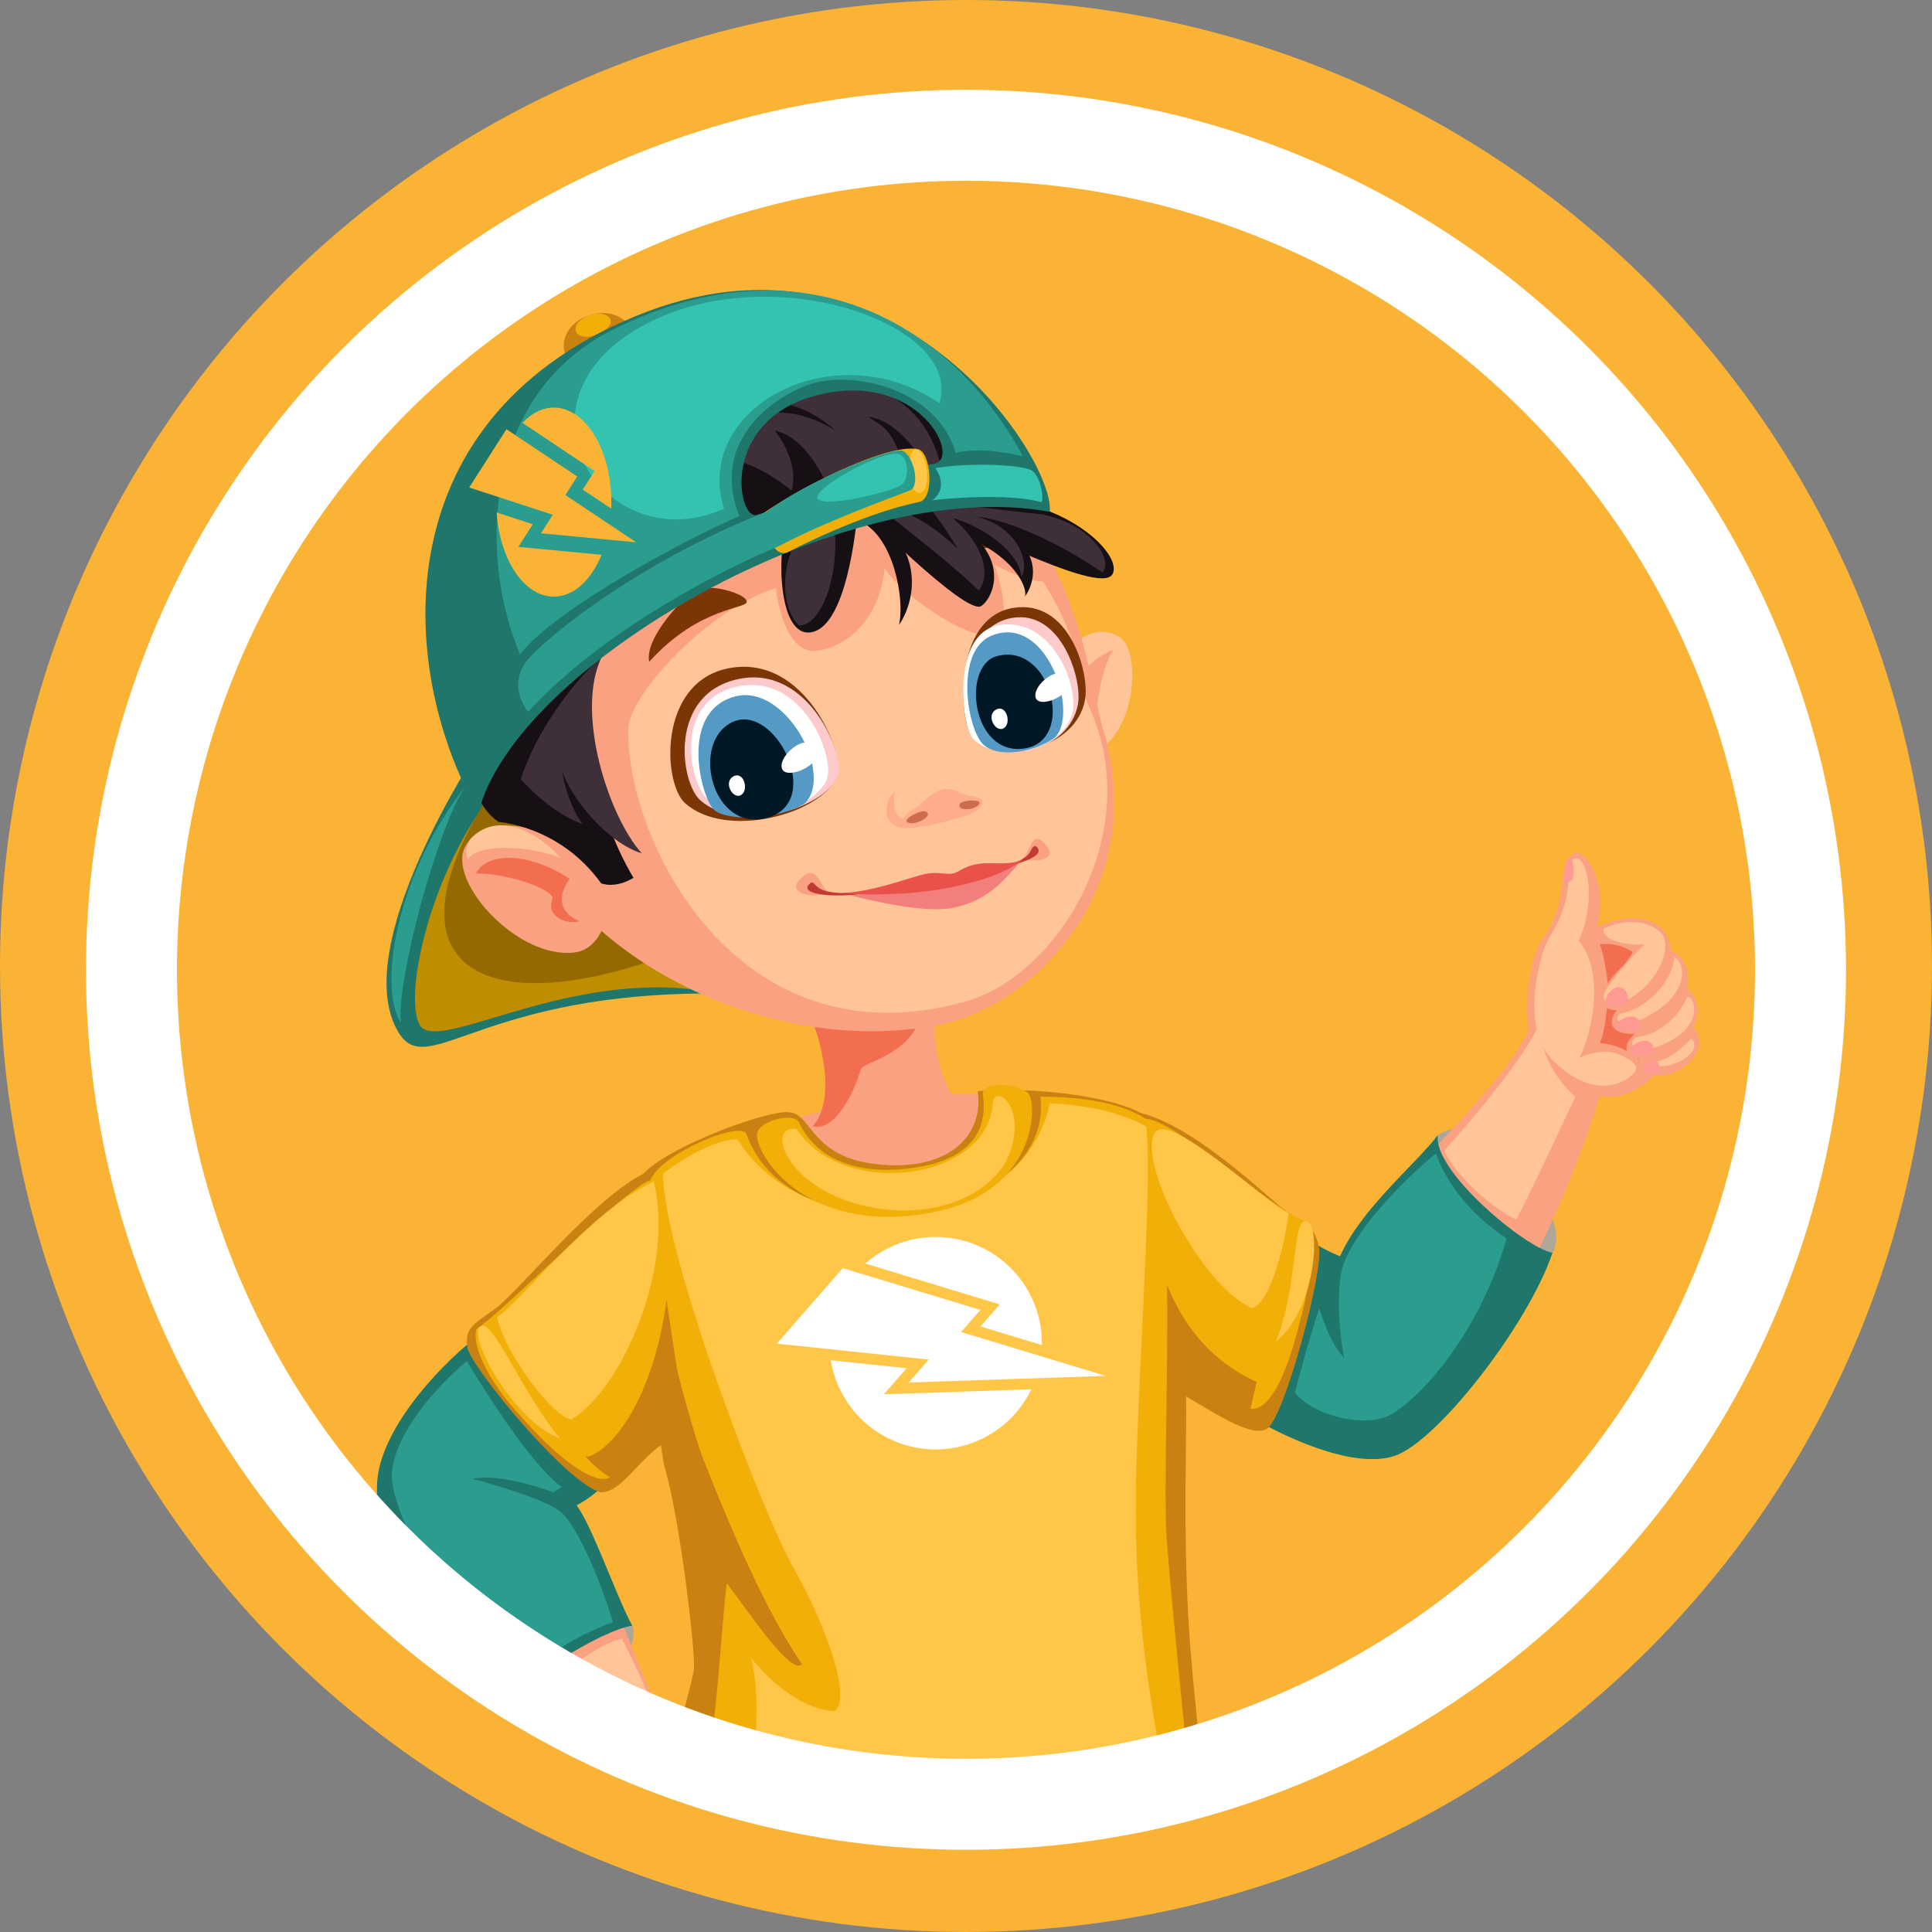 <svg xmlns="http://www.w3.org/2000/svg" viewBox="0 0 1549.93 1549.93"><rect x="0" y="0" width="1549.93" height="1549.93" fill="#808080" stroke="none"/><defs><style>.cls-1,.cls-28{fill:#fab335;}.cls-2{fill:#faa181;}.cls-3{fill:#f26e4e;}.cls-4{fill:#0c0c11;}.cls-5{fill:#afa798;}.cls-6{fill:#1f766b;}.cls-7{fill:#2a9d8f;}.cls-8{fill:#c98211;}.cls-9{fill:#f2af08;}.cls-10{fill:#ffc648;}.cls-11{fill:#ffc599;}.cls-12{fill:#ff9a92;}.cls-13{fill:#bf8d00;}.cls-14{fill:#936900;}.cls-15{fill:#7c3505;}.cls-16{fill:#fccaca;}.cls-17,.cls-29{fill:#fff;}.cls-18{fill:#559ac4;}.cls-19{fill:#001826;}.cls-20{fill:#160f13;}.cls-21{fill:#3f2f39;}.cls-22{fill:#c13a36;}.cls-23{fill:#f27f7c;}.cls-24{fill:#e8524a;}.cls-25{fill:#ffad8d;}.cls-26{fill:#ce6c4e;}.cls-27{fill:#34c3b1;}.cls-28,.cls-29{fill-rule:evenodd;}.cls-29,.cls-31{stroke:#fff;}.cls-29,.cls-30,.cls-31{stroke-miterlimit:10;}.cls-29{stroke-width:5px;}.cls-30,.cls-31{fill:none;}.cls-30{stroke:#fab335;stroke-width:79px;}.cls-31{stroke-width:73px;}</style></defs><title>Recurso 2confirmado</title><g id="Capa_2" data-name="Capa 2"><g id="Layer_1" data-name="Layer 1"><circle class="cls-1" cx="774.96" cy="778" r="650.04"/><path class="cls-2" d="M883.58,1322.85l-195.77-22.72C623.31,1339,580.7,1424.83,565,1502.67c15,1.81,30,4.21,44.77,7.19a245.33,245.33,0,0,1,27.17,7,60.94,60.94,0,0,1,14.68-2.47,62.2,62.2,0,0,1,32.7,1.46c.62.1,1.24.18,1.86.27a484.86,484.86,0,0,0,56.09,3.77c21.87.06,41.26,9,57.18,23.32,14.44-.7,28.85-1.72,43.18-3.32,28.9-4.48,57.47-10.82,86-17q9.85-2.14,19.72-4.18C949,1449.46,924.74,1358.32,883.58,1322.85Z"/><path class="cls-2" d="M527.46,970.79c-42,100,143.16,442,277.08,401.8C914,1339.73,991.64,960,885.63,899.46,799.47,850.29,562.37,887.69,527.46,970.79Z"/><path class="cls-2" d="M633.05,796.88c25.42,19.36,38.39,73.59,24.07,96.72-35.8,22-41.83,83.88,53.87,79.89s100-66.36,66.46-82.06c-28.6-13.37-34.12-86.53-21.79-99.69"/><path class="cls-3" d="M739.74,812.16c-8.1,34.45-47.56,39.53-49.32,45.87-5.83,21-21.95,50.37-38.42,45.4,19.43-20.72,6.48-71.28-3-90.41"/><path class="cls-4" d="M948.05,1500.92l-364.23-62.78A402.9,402.9,0,0,0,565,1502.67c15,1.81,30,4.21,44.78,7.19a245.33,245.33,0,0,1,27.17,7,60.94,60.94,0,0,1,14.68-2.47,62.2,62.2,0,0,1,32.7,1.46c.62.1,1.24.18,1.86.27a484.86,484.86,0,0,0,56.09,3.77c21.87.06,41.26,9,57.18,23.32,14.44-.7,28.85-1.72,43.18-3.32,28.9-4.48,57.47-10.82,86-17q9.85-2.14,19.71-4.17Q948.48,1510,948.05,1500.92Z"/><path class="cls-4" d="M547,1500.77l-6.14-4.23c-.59,1.18-1.16,2.38-1.74,3.58C541.78,1500.32,544.41,1500.53,547,1500.77Z"/><path class="cls-5" d="M1153.53,910.62c-25.91,18.78,73.68,122.53,91.92,94.42C1264.46,975.72,1190.12,884.11,1153.53,910.62Z"/><path class="cls-2" d="M877,905.65c27.85-34.6,194.46,120.14,258.5,151,42.89,20.69,21.65,96.77-27.8,105.67s-196.07-85.86-203.9-94.29"/><path class="cls-2" d="M1071.2,1054.44C1062.74,986.18,1192.53,896,1226,827.19c19.64-44.5,123.26-22.12,58.79,47.45C1253.28,981,1168,1156.75,1098.91,1162.37"/><path class="cls-2" d="M1248.15,763.31c20.14-16,53-31.6,70.76-25.42,19.6,6.81,33.88,73.64,24.85,105.45-21.73,30-44.23,44.42-71.11,32.31"/><path class="cls-3" d="M1283.42,757.56c8.82,22.83,6.82,65,0,79.08,22.8,2.45,29,13.19,39.24,18.62,19.27-1.45,16.59-45.44,3.82-71.44S1293,756.32,1283.42,757.56Z"/><path class="cls-2" d="M1228.36,839.31c-7-26.43-2-71.33,9.42-86.56,21.12-28.27,11.82-60.19,24.77-68.14,9.56-5.87,31.94,29.44,15.26,69.22,18.18,23.46,12.33,64.29,5.8,74.71"/><path class="cls-2" d="M1344.86,815.83c32.68,11.79,16.37,40.22-6.82,46.31-18.35,4.81-42.42-11.33-4.42-22.39"/><path class="cls-2" d="M1332.34,785.92c44.16,4.53,32.74,44.83,5.87,59.54-21.26,11.64-56.11-.93-12.41-26.4"/><path class="cls-2" d="M1319.45,757.56c49.39,1.67,39.76,47.29,11,65.67-22.73,14.54-62.38,3.23-15.78-28.36"/><path class="cls-2" d="M1302.09,737.13c49.23-4.38,45.26,42.08,19,63.83-20.77,17.22-58.57,12.15-19.14-26.22,5.46-5.32,9.86-14.48,9.86-14.48"/><path class="cls-6" d="M1044.46,990.63c13.8,10.71,30.6,17.19,30.6,17.19,16.69-38,60.86-74,78.47-97.2-4.27,28.6,70.36,90.7,91.92,94.42-19.24,57.49-92.49,151.77-126.8,163s-92.73-17.47-116.84-32.3"/><path class="cls-7" d="M1152,925.29c-24.58,19.94-72.18,67.44-76.51,98.3s2.78,65.83,2.78,65.83c-13-13.91-19.83-40.07-19.83-40.07-9.84,29.41-19.6,67.89-19.6,67.89,13.93,17.62,50.63,26.91,71.5,20s74.68-60.67,98.32-143.66C1175.78,971.74,1158.54,944.64,1152,925.29Z"/><path class="cls-8" d="M906.32,891.53c41,3.16,103.31,61.94,119.6,75.49s29.2,14.39,32.34,34.32-27.47,134-41.21,144.41c-16.95,12.87-74.58-37.54-91.28-36.15"/><path class="cls-9" d="M918.88,897.66c21.64-1,100.78,72.14,127.9,81.87,16,36.17-13.57,117.61-25.56,134.61-25.9-10.12-81-32.92-98.63-131.83C909.34,908,918.88,897.66,918.88,897.66Z"/><path class="cls-9" d="M1009.65,1100.19c-1.76,10.74-6.48,30-6.48,30,11.47,1.37,25.43-14.66,38.46-65.17"/><path class="cls-10" d="M926.94,908.07c11.92-15.89,89.31,57.12,106.79,65.14-3.74,31.46-16.85,74.87-29.73,76.13C962.09,1030.14,911,929.36,926.94,908.07Z"/><path class="cls-10" d="M1048.86,980.06c11.28,5.44,5.71,72.38-25.34,96.23C1042.09,1030.78,1036.28,974,1048.86,980.06Z"/><path class="cls-11" d="M1234.86,821.54c-15.65,35-76.32,101.71-76.32,101.71,10.85,22.14,40.34,47.06,57.89,55.17,14.61-27.95,47.29-98.48,47.29-98.48C1233.47,852,1234.86,821.54,1234.86,821.54Z"/><path class="cls-11" d="M1263.38,688.63c-6,1.36-3.13,19.82-8.35,37.55s-13.22,25.07-17,37.05-18.07,62.89,9,88.75c36.78,35.08,63.66,12.08,65.42,6s-13.81-13.68-22.21-14.16c-12.06-.68-23,4.78-23,4.78,12-25.14,19.17-70.59-.84-93.89C1280.65,724.67,1274.16,686.19,1263.38,688.63Z"/><path class="cls-11" d="M1286.44,745.07c18.09-8.57,35.93-6.49,45.67,3s.69,33.54-17.1,47.75-28.21,10.21-28.57,3.48,27.68-37.36,33-41.76C1313,758.71,1284.82,756.67,1286.44,745.07Z"/><path class="cls-11" d="M1343,767.91c.17,13.21-16,39.64-43.47,45.38-6.48,5.71,3.28,15,29.21-2.09S1352.39,771.91,1343,767.91Z"/><path class="cls-11" d="M1353.61,799.73c-9,19.81-25.73,30.94-41.81,32.51-6.79,6.71.43,16.86,27.55,3.13S1359.7,799,1353.61,799.73Z"/><path class="cls-11" d="M1356.92,833.28c-5.39,4.87-17.91,19.3-34.26,19C1336.46,862.5,1368.22,844.2,1356.92,833.28Z"/><path class="cls-12" d="M1299.76,792c-5.32-1.16-13.77,7.81-11.28,12.83s17.54,1.38,17.71-2.92S1303.8,792.92,1299.76,792Z"/><path class="cls-12" d="M1311.23,815.83c-5.06-2-16.53,3.88-13.94,8.86,1.9,3.64,17.07,4.28,18,.07S1315.07,817.37,1311.23,815.83Z"/><path class="cls-12" d="M1322.19,835.3c-5.07-2-16.54,3.88-13.94,8.86,1.9,3.64,17.07,4.28,17.94.07S1326,836.84,1322.19,835.3Z"/><path class="cls-12" d="M1328.4,850.78c-3.74-1.79-11.68,3.26-10,7.17,1.26,2.85,10,4.38,12.09,1.84C1332,858,1331.24,852.14,1328.4,850.78Z"/><path class="cls-12" d="M1258.81,687.58c3.81,1.36,4,12.75,2.83,16.92s-6.13,3.77-7.7,1.89C1253.06,699.41,1257.1,688.71,1258.81,687.58Z"/><path class="cls-8" d="M953.74,1304.16c-5.22-84.77-.86-159.58-2.61-193.47-44.81-113.31-16.44-206.14-36.2-217.79-20.95-12.36-82.6-21.43-130.59-17.51,5.12,36-23.68,64.86-81,58.58-52.93-5.79-52.14-40.36-69.87-41.59-16.44-2.9-105.92,30.33-119.89,52.67-14.58,23.34,3.43,127,18.92,229.44,13.19,43.56,25.33,150.41,24.21,164.25-1,12.69-28.51,99.37-34,160.34a585,585,0,0,1,87.09,10.78,245.33,245.33,0,0,1,27.17,7,60.94,60.94,0,0,1,14.68-2.47,62.2,62.2,0,0,1,32.7,1.46c.62.1,1.24.18,1.86.27a484.86,484.86,0,0,0,56.09,3.77c21.87.06,41.26,9,57.18,23.32,14.44-.7,28.85-1.72,43.18-3.32,28.9-4.48,57.47-10.82,86-17q21.52-4.69,43.08-8.79C972.77,1475.08,958.21,1376.78,953.74,1304.16Z"/><path class="cls-9" d="M968.23,1514.67c-1.35-2.55-3.41-4.29-6.29-4.49-2.06,2.43-4.26,4.77-6.57,7Q961.79,1515.91,968.23,1514.67Z"/><path class="cls-9" d="M936,1234.6c-2.62-36.29,1.43-130.6.11-212.88-.77-48.57-20.59-101.88-10.4-118.74-25.78-25.12-91.08-23.06-91.08-23.06C846.49,980.23,635.84,1013.61,598.91,910c-4.33-12.15-73.72,18.09-77.52,38.61-8,44.15,29.84,189.31,43.46,223.6,18.53,46.65,47.45,117.51,78.56,162.72-8.39,10.27-44.11-43.81-60.3-64.68-5.76,41.73-8.61,156.48-32.22,215.6,18.09,6.62,38,15.32,60,24.24a244,244,0,0,1,26.08,6.73,60.94,60.94,0,0,1,14.68-2.47,62.2,62.2,0,0,1,32.7,1.46c.62.1,1.24.18,1.86.27a484.86,484.86,0,0,0,56.09,3.77c21.87.06,41.26,9,57.18,23.32,14.44-.7,28.85-1.72,43.18-3.32,28.9-4.48,57.47-10.82,86-17q7.72-1.68,15.46-3.29c11.45-8.39,16.52-16,17.79-19.61C957.77,1461.49,940.22,1292.33,936,1234.6Z"/><path class="cls-10" d="M911.53,1181.44c3.21-111.21,12.81-232.46,8-277.73-31.11-17.75-77.31-18.56-77.31-18.56C820,991.86,646.49,1003.7,591.68,914c-24.88,0-59.61,27.49-59.61,27.49-.59,63,79.83,273.15,104.45,316.26s47.2,103.8,33.28,114.93c-36.17-1.4-67.49-43-67.49-43,13.18,48.85-7.22,117.42,2.78,147.6,13.94,13.19,35.22,25.43,60.57,35.52a63.53,63.53,0,0,1,18.68,3c.62.1,1.24.18,1.86.27a484.86,484.86,0,0,0,56.09,3.77c20,.06,37.87,7.51,53,19.71,61.76,2,120.13-12.51,147.1-53.91C942.35,1438.4,907,1340.15,911.53,1181.44Z"/><path class="cls-9" d="M641.1,900.64c-4.17-9.11-34.13-1.17-33.84,10,.47,18.91,41.4,80,138.63,62.43,87.39-15.76,85.85-87.77,79.36-95.58s-38.4-11.52-36.71,1,4.63,48.88-53.32,58S650.79,921.78,641.1,900.64Z"/><path class="cls-10" d="M796.49,885c-4.24,62.92-121.3,77.25-157.59,20.51-26.9-2.58-5.85,52.86,64.6,63.82,56.85,8.84,96.68-17.3,106.4-44.06C823.89,886.69,797.54,869.36,796.49,885Z"/><path class="cls-5" d="M401.28,1386.47c16.33,27.51,119-51.38,105.94-82.24S378.22,1347.62,401.28,1386.47Z"/><path class="cls-2" d="M520.28,963.51c-26.84-4.68-37.79,19.78-62.45,45.81-51.19,54-137.42,119-143.39,174.58-4.25,39.66,55.3,80.57,93,53,40.94-30,88.27-78.87,114.12-92.47"/><path class="cls-2" d="M423.68,1166.23c50.21,37.74,106.39,235.21,137.94,278,10.7,27.91-32.53,73.34-62.38,42.33C443,1412.33,306.91,1268.34,314.7,1179.88"/><path class="cls-6" d="M381.81,1072.91c-33.26,26.25-76.2,75-79.16,115.27-5.57,75.57,80.71,174.79,98.63,198.29,3.6-35.55,85.18-80,105.94-82.24-13.31-24.72-31.64-79-44.62-96.58,19.47-10.43,27.82-23.65,27.82-23.65"/><path class="cls-8" d="M519.15,940.25c-40.33,17.6-104.53,97.71-122.62,110.23s-23.64,16-21.56,30.6,79.29,109.18,107.1,116.14c20.87,0,36.17-41,68.85-47.29"/><path class="cls-9" d="M462.74,1159.85c12.14,17.22,26.55,25.23,26.55,25.23-9.61,6.41-36.54-9.19-71-48.37"/><path class="cls-9" d="M520.84,946.83c-27.36,14-119.64,107.5-138.66,119.48-7.21,26.59,50.52,101.42,90.16,102.26,26.52-10.35,55.63-61.07,63.28-133.39S520.84,946.83,520.84,946.83Z"/><path class="cls-10" d="M524.37,947.88c-51.69,23.93-109,99.05-125.58,108.74,6.78,31,46.72,82,59.67,82C498.3,1115.39,541.88,1016.91,524.37,947.88Z"/><path class="cls-10" d="M384.76,1064.52c-9.07,8.63,27.61,76.12,64.46,89.34C417.64,1116.2,394.89,1054.89,384.76,1064.52Z"/><path class="cls-7" d="M374.56,1091.9c-25.73,21.66-55.85,56.19-60.09,87.93-4,30.09,48.6,127.27,100.15,169.69,34.27-34.42,77.19-48,77.19-48-7.78-26.18-27.46-77.35-42.59-89.1s-70.07-26-70.07-26c22.25-5.26,64.67,10.74,64.67,10.74l7-4.17C426.9,1176.59,386.7,1112.34,374.56,1091.9Z"/><path class="cls-2" d="M510.85,1498.62a587.09,587.09,0,0,1,98.94,11.24c7.47,1.51,14.92,3.26,22.24,5.42,3-4.22,4.12-8,2.5-10.9-17.46-31.53-77.77-67.57-80.16-71.79l-55.51,51.85s1,5.71,2.63,14C504.61,1498.47,507.74,1498.53,510.85,1498.62Z"/><path class="cls-2" d="M640,1516a76.29,76.29,0,0,0-6-12.61l-8,10.21c3.71,1,7.4,2,11.05,3.23C638,1516.51,639,1516.23,640,1516Z"/><path class="cls-11" d="M498.86,1314.79C520.78,1356,547,1426.37,550.92,1435s-20.89,31.26-34.59,26.41-80.45-99.71-80.45-99.71C458.88,1329.23,493.45,1314.84,498.86,1314.79Z"/><path class="cls-11" d="M609.79,1509.86a246.12,246.12,0,0,1,26.57,6.75c-3.08-7.6-6.05-13.63-8.58-16.88-11.81-15.24-70.64-61.75-78.54-63.14l-31.44,25.48c-5.6,10.54-5.25,23.42-3,36.69A585.6,585.6,0,0,1,609.79,1509.86Z"/><path class="cls-8" d="M503.54,259.57c-18.92-20.68-60.68-.37-49.37,27S515.69,274.35,503.54,259.57Z"/><path class="cls-9" d="M474.89,252.22c11.39-3.6,24.61,6.3,5.3,15.39S452.81,259.18,474.89,252.22Z"/><path class="cls-6" d="M383.93,601.25S278.3,760,319.72,828.26c23.72,39.11,66.76-33.9,260.06-31.18C726.32,612.69,535,478.63,535,478.63"/><path class="cls-7" d="M374.09,629.79c-55.58,70.1-71.47,162.14-52.31,191.05C316.89,791.53,350.56,663,374.09,629.79Z"/><path class="cls-13" d="M397,634.37c-51.45,63.75-73,162.19-60.68,187.27s112.14-41.1,220.7-27.71-88.65-159.4-96.32-158.77"/><path class="cls-14" d="M394.22,634.65c-88.9,139.24-9.58,180.26,120.85,138.5s-35.48-107.33-35.48-107.33"/><path class="cls-11" d="M839.55,535.07c11-2.25,29.16-40.41,58.35-24.16,17.92,10,15.54,84-28.41,96.87-18.34,5.39-32.09-20-32.23-20.78"/><path class="cls-2" d="M859.34,567.86c-1.28-28.36,23.09-42.36,34-46.67-13.47,19.64-16.24,67.73-13,75.93"/><path class="cls-2" d="M795.43,386.36c71.2,64.22,81.48,173,89,197.1,39.75,126.69-53.1,223.35-131.2,238.74C612,850,436.61,761.29,409.83,629,350.84,337.29,676.59,264.92,795.43,386.36Z"/><path class="cls-2" d="M472.67,681.87c-17.94-7.79-80-38.18-99.46-2.69-14.92,27.19,41.43,90.51,87.63,84.94,23.76-2.87,27.75-36.26,27.56-37.1"/><path class="cls-11" d="M504.1,584.33c-2.61,87.2,85.45,270.17,269.58,219.41,76.68-21.14,146.15-138.25,99.6-237.67-8-17.06-2.58-45.86-36.47-99.44-15.54-.88-38.86-13.49-38.86-13.49,15.34,47.67,3.23,51.66-8.2,55.46s-63.49-27.9-80-52.58c-5.48,49.5-39.24,65.35-56.47,66.17s-27.67-24.07-30.86-50.37C568.62,488.33,504.92,557.14,504.1,584.33Z"/><path class="cls-15" d="M780.38,591.48c-11.25-11.25-16.48-95.65,32.29-103.77,45.42-7.56,61.55,52.57,57.81,73.51C863.27,601.64,802.38,613.5,780.38,591.48Z"/><path class="cls-16" d="M780.92,593c-10.56-10.57-15.2-88.66,30.48-97.18,40-7.45,57.1,49.65,53.36,69.29C857.39,604,801.6,613.73,780.92,593Z"/><path class="cls-17" d="M780.92,593c-10-10-18.13-85.17,20.59-91.47,43.37-7.05,64.89,50.66,58.49,71.75C851.16,602.46,800.47,612.6,780.92,593Z"/><path class="cls-18" d="M795.85,509.77c44.28-17.45,69.94,62.42,50.56,81.85-14.3,10.87-44.3,17.45-57.24,6C775.85,585.89,765.29,521.82,795.85,509.77Z"/><path class="cls-15" d="M777.08,417.67c-9.1,1.57-24.15,33.08-16.18,29.86,38.75-15.67,54.43-3.55,55.57-8.21C818.83,429.72,788.58,415.67,777.08,417.67Z"/><path class="cls-15" d="M558.57,473.34c10.32-5.45,38.84,2.43,40.46,9s-37.13,3.13-78.21,48.56C516.85,512.32,547.85,479,558.57,473.34Z"/><path class="cls-19" d="M799.51,526.45c43.41-12.21,64.28,68.18,22,74.06S771.42,534.35,799.51,526.45Z"/><path class="cls-17" d="M854.61,542.1c-8.3-8.09-28,10.23-23.32,18.55S867.22,554.35,854.61,542.1Z"/><path class="cls-15" d="M671.78,622.59c6.74-15.88-25.37-99.33-88.07-86.31-55.79,11.59-52.14,92.06-34.05,108.13C582.47,673.55,658.61,653.64,671.78,622.59Z"/><path class="cls-16" d="M672.32,622.27c6.09-14.37-22.73-89.19-79.51-77.6s-47.4,82.8-31,97.35C591.48,668.39,660.38,650.38,672.32,622.27Z"/><path class="cls-17" d="M662.52,627.15c9.39-17.13-17.79-87.23-70.23-76.53s-39.82,77-24.69,90.48C595,665.45,649,651.88,662.52,627.15Z"/><path class="cls-18" d="M589,558.92c41.22-11.74,80.84,63,56.29,85.89-23.12,13.52-63,14-72.77,4.58S544.32,571.65,589,558.92Z"/><path class="cls-19" d="M587.9,579.14c33.7-15.36,73.38,63.29,28.37,76.71S553.17,595,587.9,579.14Z"/><path class="cls-17" d="M652.53,597.67c-8.83-8.59-29.75,10.89-24.81,19.74S665.93,610.71,652.53,597.67Z"/><path class="cls-17" d="M588.44,622.82c8.46-4.45,12.55,11.53,5.93,15.06S580,627.27,588.44,622.82Z"/><path class="cls-17" d="M799.16,569.25c8.45-4.45,12.55,11.54,5.93,15.06S790.69,573.7,799.16,569.25Z"/><path class="cls-20" d="M497.37,504.16c-45.25,49.37-20.89,147.11,10.84,200.06-15.12,9.12-26,4.4-26,4.4-33.15-46.25-82.26-49.21-82.26-49.21-27.51-19.63-24.09-58.36-13.71-96.84"/><path class="cls-21" d="M482.77,526.47c-21.89,46.08,6.17,129.46,32.07,158.09-28.84-8.89-58.49-46.86-64-66.88,4.42,28.5,16.47,43.37,16.47,43.37C440.83,651.85,417.7,625,417.7,625,438.06,565.44,482.77,526.47,482.77,526.47Z"/><path class="cls-20" d="M758.15,404.21c77.52-19.17,144,36.89,134.43,56.22S762,413.9,719.9,400.58c99.55,26.95,79.55,77.66,67.26,85.62s-98.89-79.38-98.89-79.38-6,90.28-35,99.77S623,443.43,631.11,423.11c-83,26.71-127.65-84.57-24.33-119.39s229.78,29.5,167,77.38"/><path class="cls-21" d="M581.49,367.72c27.49,3,53.53,26,53.53,26,6.81-24.65-13.65-48.37-13.65-48.37,29,5.91,44.63,50.09,44.63,50.09,17.86.78,60.88-6.88,60.88-6.88-6.76-47.14-22.34-47.36-30.14-54.21,28.18,3.62,47.34,42.41,60.47,58.29-1.86-55.62-50-109.86-132.25-69.78,27.22,4.46,45.18,22.51,45.18,22.51-28.81-18.05-63.29-20.75-84.95.86"/><path class="cls-21" d="M669.83,427.16c2.73,40.55-13,75.5-28.85,74.59-15.8-14.82-14-52.13.48-72.55"/><path class="cls-20" d="M757.25,424.88c52.38,14.05,67.76,45.27,65,53.75,14.33-20.63,9.21-56.86-61.66-66.69"/><path class="cls-20" d="M682.83,416c32.73,5.82,43.49,63.4,38.38,85.35,17-25,17.46-71.69-32.68-90.68"/><path class="cls-2" d="M642.7,704.39c-11.9,11,4.72,17.33,23,11.9C657.58,712.75,656.37,691.77,642.7,704.39Z"/><path class="cls-2" d="M837.24,675.89c11.49,11.45,1.19,16.17-17.71,13.75C827,684.85,826.78,665.46,837.24,675.89Z"/><path class="cls-22" d="M650.09,708.55c-9.64,7.17,9.92,13.89,56.23,6.86-23.8,2-42.07,1.73-48.74-2.66C652.14,709.17,652.57,706.71,650.09,708.55Z"/><path class="cls-22" d="M805.59,694.26c9.73-1.48,18.86-6.24,21.19-11.51,1.46-3.3,3.28-5.27,5.19-3.11,4.58,5.19-3.17,10.22-25.8,16.07"/><path class="cls-23" d="M771.67,709.84l-89.5,8.28s55.31,15.44,82,10.24,39.52-20,53.67-36.16C807.23,698.1,782.73,706.73,771.67,709.84Z"/><path class="cls-24" d="M769.79,698.51c-10.17,6.11-14.19-1.38-32.16,3.78s-52.34,17.62-75.15,13.25c76.86,7.61,135.66-8.32,158-25.55C801.31,696.57,788.37,687.35,769.79,698.51Z"/><path class="cls-25" d="M760.36,632.89c9.26.63,10.62,4.77,20.65,6.05,13.34,1.69,6.2,11.74-6.81,15.65s-26.75,7.93-40.27,9.42-11.28-9.52-1.6-14.61C739.55,645.61,749.39,632.13,760.36,632.89Z"/><path class="cls-26" d="M770.14,644.81c1.65-3.19,16.71-3.74,15.71-.42C784.13,650.1,766.8,651.29,770.14,644.81Z"/><path class="cls-25" d="M717.54,635.1c-11.4,11.33-8.59,32.23,14,28.88,7.18-.33-1.72-5.86-1.72-5.86C718.2,656.79,716.36,650.41,717.54,635.1Z"/><path class="cls-26" d="M743.13,651.27c-3.48-2.37-18.3,5.37-15.62,8C731.74,663.5,749.15,655.37,743.13,651.27Z"/><path class="cls-3" d="M457.1,705c-34.47-22.33-67.1-20.94-75.35-4.16,20-.75,58,10,61.74,19.47-6.9,15.84,13.25,21.85,21.3,18.68C438.36,727.51,457.1,705,457.1,705Z"/><path class="cls-11" d="M449.63,688.09c-20.05-22.39-51.78-37.27-72.31-14.92-5.92,9.7-2,16.58-2,16.58C380.1,678.84,415.9,675.93,449.63,688.09Z"/><path class="cls-21" d="M823.9,411.46c42.41,1.57,71,34,60.63,47.85-44.37-30.19-83.51-43.65-101.14-44.73,33.38,7.95,43,37.33,36.08,48-3-23.27-37.12-42.28-55.23-47,28.12,24,29.58,48.62,20.69,58.21C770.85,458.1,706,407.89,706,407.89c27.92-2.19,62.08,32.17,62.08,32.17a262.52,262.52,0,0,0-26.18-37.38C762.8,403.85,823.9,411.46,823.9,411.46Z"/><path class="cls-6" d="M383.92,651.66c29.28-117,294.56-271.58,458.26-241.06,4.53-42-125.09-242.77-332.66-156.82S321.33,543.9,383.92,651.66Zm270-334.16C737,295,772.75,369,748.94,372.14c-84.2,11-126.58,37.46-142,41S577.65,338.1,653.87,317.5Z"/><path class="cls-7" d="M493.39,263.58c-105.65,51.47-110.14,181.05-76.22,261.48,28.57-37.33,137-94.48,176-111-24.38-61.14,29.25-98,60.06-106.83s97.67,3.35,113.51,56c22.84-5.48,53.85,2.82,53.85,2.82C765.42,263.06,647.4,188.55,493.39,263.58Z"/><path class="cls-9" d="M613.33,411.08c38.12-25.77,102-55.83,123.39-50.64,10.11,2.46,13.23,39.31,1,42.21-47.33,9.51-106,40.44-106,40.44C624.62,446,620,437.65,620,437.65"/><path class="cls-10" d="M734.28,360.36c9.23,0,14.12,32.76,3.89,35S727,360.39,734.28,360.36Z"/><path class="cls-7" d="M615.32,410.31c34.85-26.16,99.86-51.52,108.56-48.66s15,28.31,6,31.86S662.53,418,623.74,438.68c-49,20.14-143.37,70-200,132.38-7.47-9.45-12.85-25.22-1.41-40.55S508.06,452.64,615.32,410.31Z"/><path class="cls-27" d="M750.26,375.5c28.74-4.67,70-2.62,77.44,1.94s10.42,25,7.38,25.39c-24.79-7.29-77-3-87.1-1.46C762.08,390.4,750.26,375.5,750.26,375.5Z"/><path class="cls-27" d="M514.65,261.86c102.35-56.9,258.82-2,239,61.55-84.84-57.45-198.22,4-172.79,84.74C485.76,450.61,402.72,324.07,514.65,261.86Z"/><path class="cls-27" d="M719.22,364c9.29.5,10.84,17,5.19,23.76s-65.23,20.29-68.5,12S704.33,363.21,719.22,364Z"/><path class="cls-28" d="M444.3,327c25.49,0,46.15,33.95,46.15,75.82,0,1.76,0,3.5-.1,5.23l-22.86-15.27L477,377.92l-57.86-38.65C426.38,331.52,435,327,444.3,327Zm38.33,118.07c-8.29,20.25-22.36,33.57-38.33,33.57-23.78,0-43.35-29.55-45.87-67.51l29,9.46-11.61,18.15Z"/><polygon class="cls-28" points="406.3 344.31 376.41 391.09 443.47 412.96 433.96 427.83 510.38 435.07 453.58 397.13 463.09 382.25 406.3 344.31"/><path class="cls-29" d="M743.07,995.2A82.73,82.73,0,0,1,833,1070c.18,1.91.28,3.81.33,5.7L791,1062.88l15.48-17.72-107.12-32.53A82.36,82.36,0,0,1,743.07,995.2Zm80.17,122a82.73,82.73,0,0,1-153.68-23.1l52.74,5.53-18.91,21.63Z"/></g><g id="Capa_2-2" data-name="Capa 2"><polygon class="cls-29" points="676.95 1020.22 628.25 1075.93 750.13 1088.72 734.65 1106.43 871.77 1101.79 766.62 1069.86 782.1 1052.15 676.95 1020.22"/><circle class="cls-30" cx="774.96" cy="774.96" r="735.46"/><circle class="cls-31" cx="774.96" cy="778" r="669.48"/></g></g></svg>